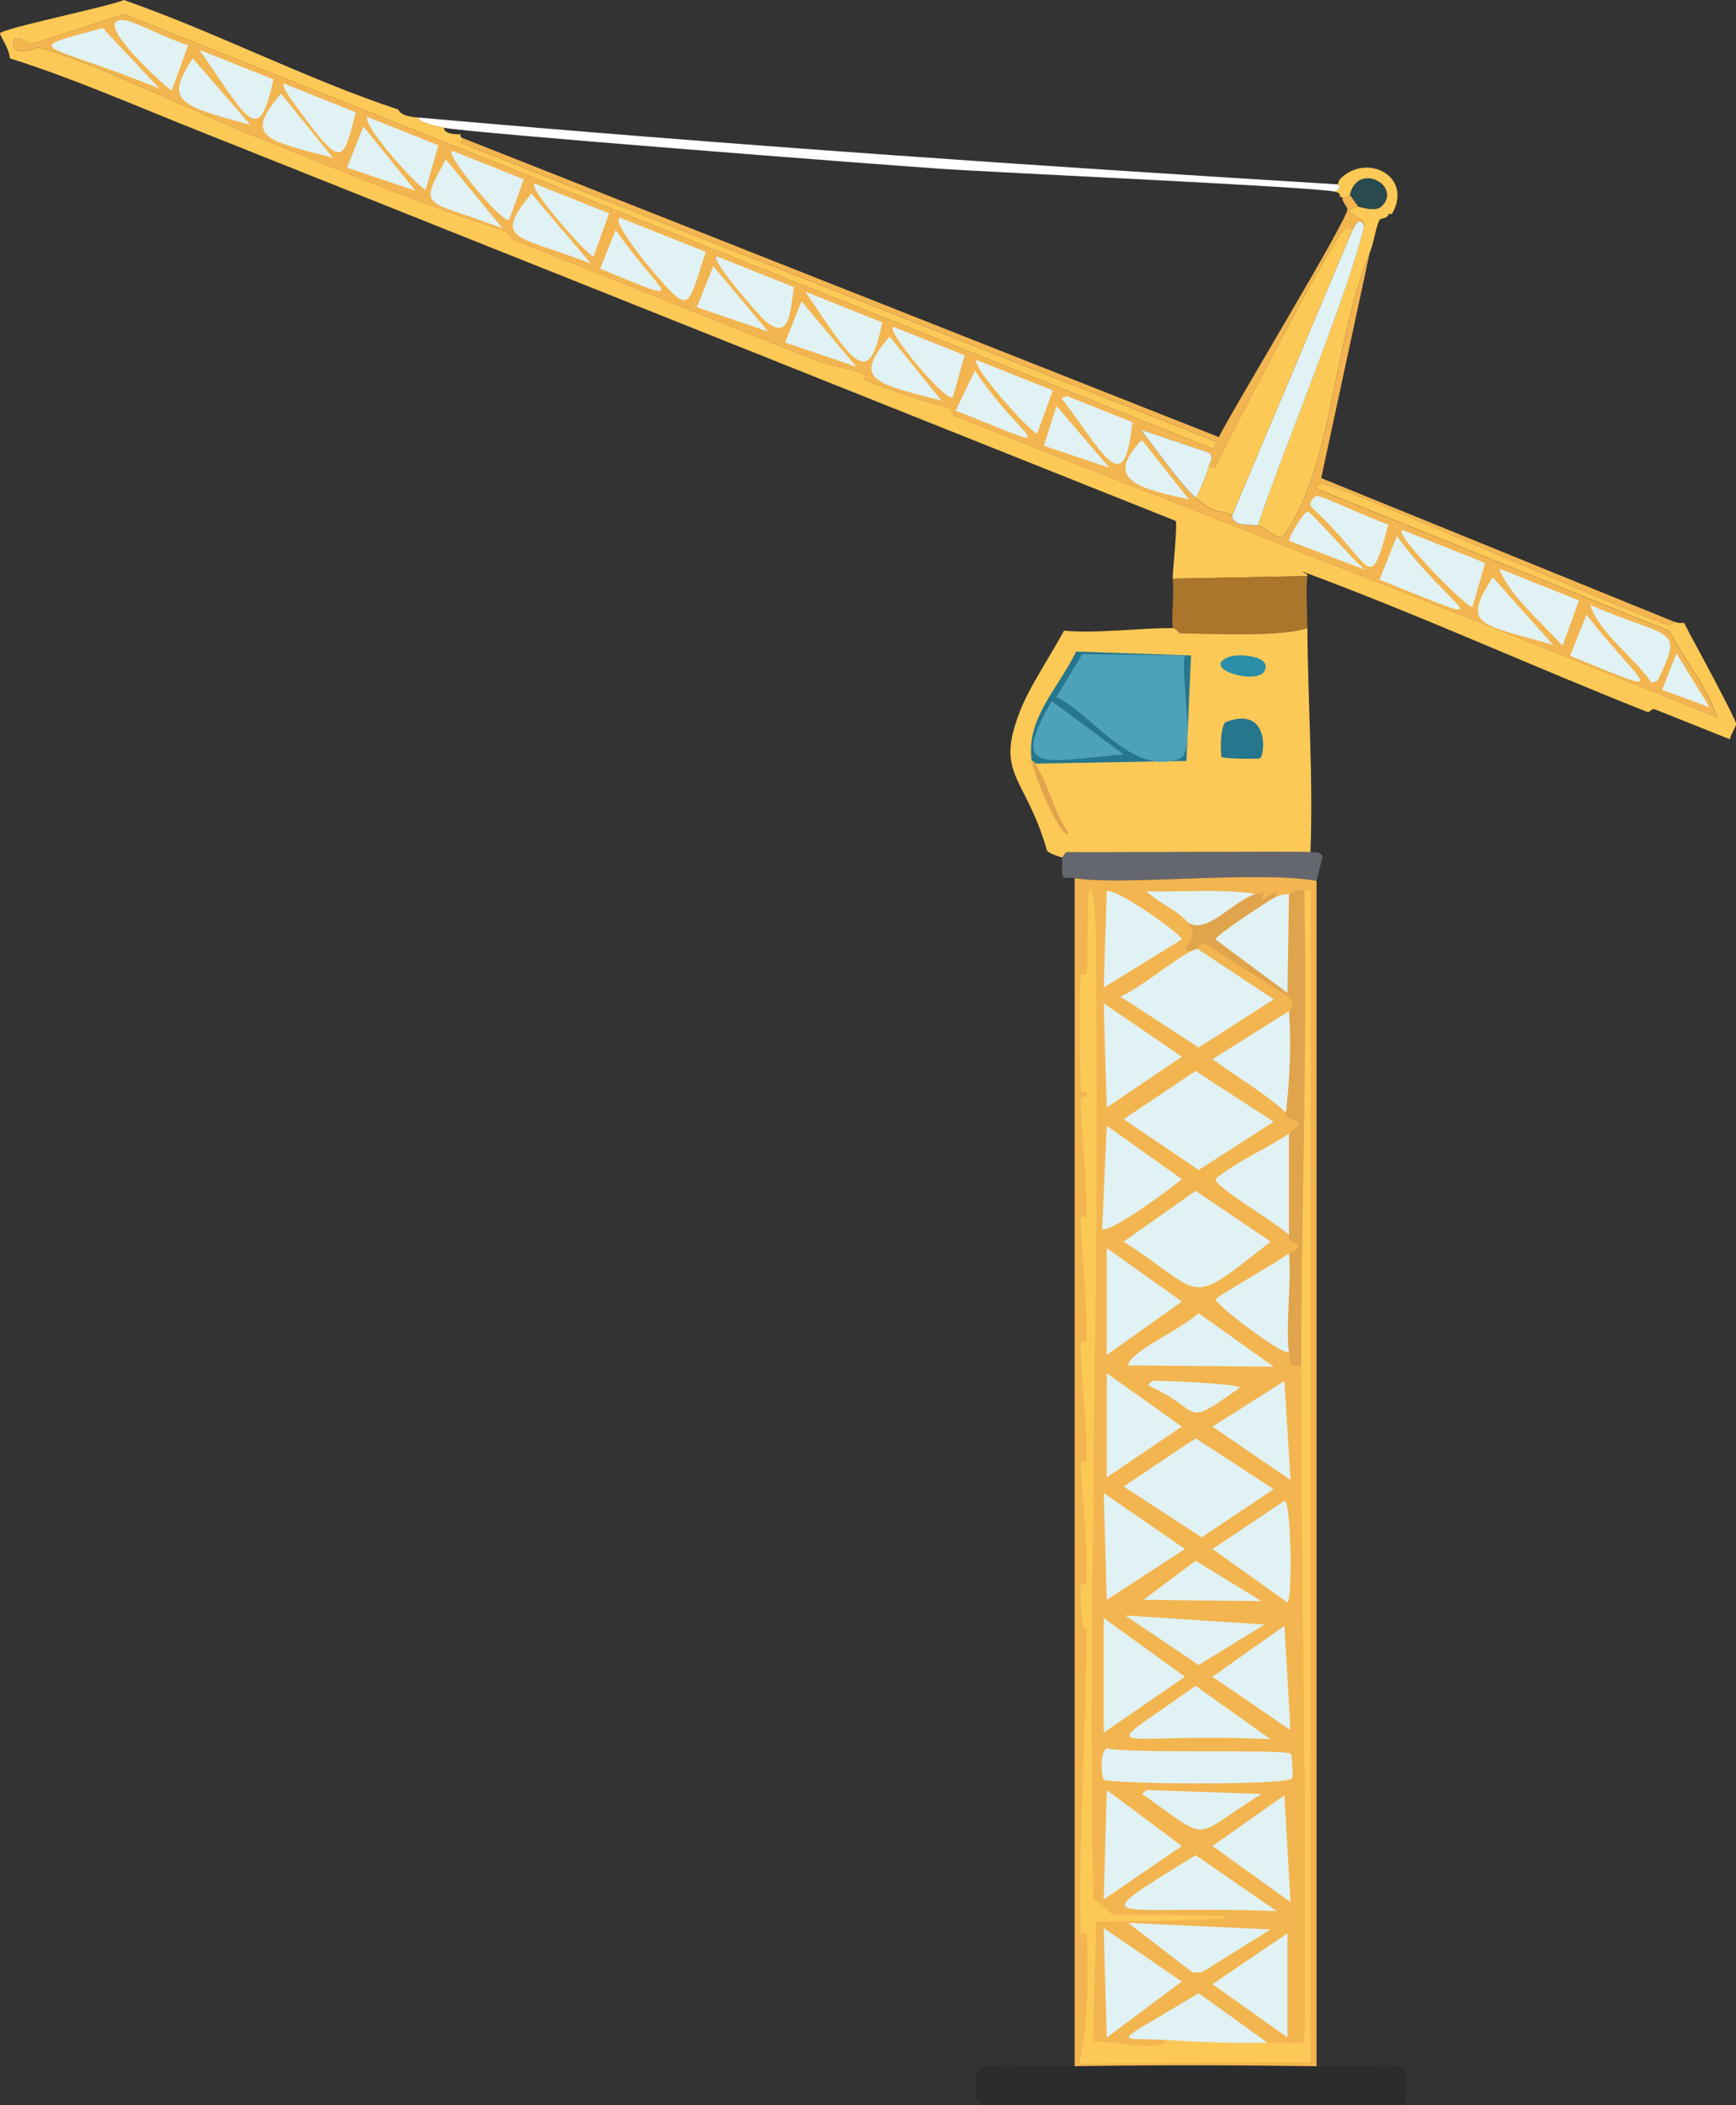 <?xml version="1.0" encoding="UTF-8"?>
<svg id="Layer_2" xmlns="http://www.w3.org/2000/svg" viewBox="0 0 385.37 467.13"><rect x="0" y="0" width="385.37" height="467.13" fill="#333333" stroke="none"/>
  <defs>
    <style>
      .cls-1 {
        fill: #e0f2f4;
      }

      .cls-2 {
        fill: #64676e;
      }

      .cls-3 {
        fill: #f3b550;
      }

      .cls-4 {
        fill: #294a4e;
      }

      .cls-5 {
        fill: #2b8ea8;
      }

      .cls-6 {
        fill: #fff;
      }

      .cls-7 {
        fill: #aa762b;
      }

      .cls-8 {
        fill: #e0a44d;
      }

      .cls-9 {
        fill: #4da1b8;
      }

      .cls-10 {
        fill: #26768e;
      }

      .cls-11 {
        fill: #2a2c2d;
      }

      .cls-12 {
        fill: #fcc956;
      }
    </style>
  </defs>
  <g id="Layer_1-2" data-name="Layer_1">
    <g id="Generative_Object">
      <g>
        <path class="cls-6" d="M296.96,40.92c-.03.08,1.42.44-.64,1.61-4.33-1.07-74.64-4.18-87.63-5.09-16.47-1.14-103.37-7.85-110.18-9.1-1.24-.23-5.63-1.12-5.68-2.27,68.09,6.05,136.12,10.7,204.13,14.84Z"/>
        <g>
          <path class="cls-12" d="M88.41,24.31c.23.07.09,1.49,4.42,1.76.06,1.14,4.44,2.04,5.68,2.27.22,1.6,2.7,1.37,3.79,1.51-.33.64.41.75.42.79.03.28-.63.88-.11,1.2l167.53,66.22-.64,1.61L27.67,3.19c-4.46,1.13-19.39,6.35-20.93,6.59-.21.03-3.55-2.51-3.79-.58-.5,3.93,5.33,1.24,5.69,1.34,11.3,2.86,36.73,15.28,49.03,20.18,18.02,7.18,36.57,14.93,54.73,20.59.26.37,1.35,1.78,1.47,1.83,22.3,8.92,44.64,17.83,66.93,26.7,3.25,1.29,7.91,1.92,11.16,3.21.47.19-.27,1.14.2,1.33,12.26,4.88,17.81,5.86,18.74,6.23.24.09.6,1.48.83,1.58,56.42,22.42,113.21,44.18,169.43,66.97-2.15-6.59-7.24-12.77-10.64-19.18l-78.5-31.63c-.17-.47,1.1-.99,1.48-.96,5.25.39,65.4,27.68,76.82,31.27.47.15,1.29-.69,1.38-.7.1,0,.88.45,2.11.22.68,1.15,1.06,2.07,1.67,3.16,1.28,2.3,9.81,18.18,9.91,19.2.06.6-1.13,2.32-1.39,3.49-5.58-2.2-11.15-4.47-16.73-6.68-.46-.18-1.3.73-1.38.7-25.54-10.09-50.7-21.59-76.5-31.14-.81.13.96.09.85.92l-29.91.58c-.1-.89,1.14-12.18.65-12.83C188.24,86.56,115.53,57.51,42.81,28.52,29.37,23.16,15.98,17.3,2.19,12.94,2.16,10.99-.13,7.65,0,7.4.62,6.26,24.36,1.43,27.48,0c20.52,7.16,40.38,17.49,60.93,24.31Z"/>
          <g>
            <path class="cls-3" d="M301.57,45.87c-5.35,1.19,1.71,2.02,1.24,4.23-1.16-2.46-2.33.71-2.54.86-.1.07-1.22-.87-2.43.59-3.2,3.86-23.41,42.33-28.16,52.25l-1.37-.24c.22-1.08,1.24-1.73.12-3.06l-15.16-5.11c3.07,3.95,8.96,12.34,12.25,15.16,4.66,3.99,4.43,2.18,7.99,3.81.12.06-.52,1.1,1.78,1.96.19.07,3.71.25,3.9.31,2.32.71,3.88,2.94,5.58,2.54,11.31-15.81,10.76-41.74,19.26-62.95l-10.74,49.86,78.39,31.9c-.08,0-.9.84-1.38.7-11.41-3.59-71.57-30.87-76.82-31.27-.38-.03-1.66.49-1.48.96l78.5,31.63c3.4,6.41,8.49,12.59,10.64,19.18-56.21-22.79-113.01-44.55-169.43-66.97-.24-.09-.6-1.48-.83-1.58-.93-.37-6.48-1.35-18.74-6.23-.47-.19.27-1.14-.2-1.33-3.25-1.29-7.91-1.91-11.16-3.21-22.28-8.87-44.63-17.78-66.93-26.7-.11-.05-1.21-1.46-1.47-1.83-18.16-5.66-36.71-13.41-54.73-20.59C45.36,25.81,19.94,13.39,8.64,10.53c-.36-.09-6.19,2.6-5.69-1.34.25-1.93,3.58.61,3.79.58,1.54-.24,16.46-5.46,20.93-6.59l241.82,96.48.64-1.61L102.6,31.84c-.52-.32.15-.92.11-1.2l167.85,66.34c4.06-7.87,28.11-47.44,28.57-50.53.06-.38-1.3-1.77-1.14-2.63.09-.02,1.23.21,1.69-.57l1.88,2.62Z"/>
            <g>
              <path class="cls-1" d="M137.73,48.34l18.94,7.56c-4.29,12.88-3.16,14.44-12.89,2.95-1-1.19-8.31-10.33-6.05-10.51Z"/>
              <path class="cls-1" d="M311.37,117.62l18.31,7.3-2.8,9.77c-.93.61-18.25-16.99-15.51-17.08Z"/>
              <path class="cls-1" d="M353.04,134.24c17.66,7.73,21.03,4.41,14.88,16.83l-1.27.43c-3.73-5.48-11.87-11.31-13.61-17.25Z"/>
              <path class="cls-1" d="M27.87,4.51c2.06.28,10.07,4.41,13.89,5.54l-3.65,10.06c-2.16-1.44-18.78-16.74-10.24-15.6Z"/>
              <path class="cls-1" d="M159.2,56.91l17.05,6.8c-.88,5.64-.91,12.22-6.58,7.33-.86-.74-12.63-14.06-10.46-14.13Z"/>
              <path class="cls-1" d="M292.43,110.06c1.41.05,12.12,5.21,15.78,6.3-4.42,16.45-3.34,8.8-16.86-3.61-1.31-1.12.53-2.7,1.07-2.68Z"/>
              <path class="cls-1" d="M332.84,126.18l17.68,7.05-3.65,10.06c-4.43-4.98-11.96-11.29-14.03-17.11Z"/>
              <path class="cls-1" d="M216.66,79.83l17.05,6.8-3.43,9.52c-.8.58-14.22-14.16-13.61-16.32Z"/>
              <path class="cls-1" d="M178.77,64.72l17.05,6.8c-2.92,15.3-6.51,8.78-17.05-6.8Z"/>
              <path class="cls-1" d="M81.54,25.93l15.78,6.3-2.8,9.77c-.78.57-14-13.81-12.98-16.07Z"/>
              <path class="cls-1" d="M198.35,72.53l15.78,6.3-2.59,9.24c-1.56,1.49-15.44-15.48-13.2-15.53Z"/>
              <path class="cls-1" d="M22.8,6.22l12.58,13.42C9.12,8.95,3.88,11.4,22.8,6.22Z"/>
              <path class="cls-1" d="M118.79,40.79l16.42,6.55-3.43,9.52c-.8.57-15.37-16.02-12.98-16.07Z"/>
              <path class="cls-1" d="M310.09,118.97c12.57,17.06,25.46,21.38-3.86,9.66l3.86-9.66Z"/>
              <path class="cls-1" d="M236.86,87.89l14.52,5.79c-1.82,17.44-6.18,7.11-15.79-5.37l1.27-.43Z"/>
              <path class="cls-1" d="M44.29,11.06l16.42,6.55c-3.24,14.71-5.23,9.79-16.42-6.55Z"/>
              <path class="cls-1" d="M100.48,33.48l15.78,6.3-3.22,8.98c-1.52,1.02-14.84-15.23-12.57-15.28Z"/>
              <path class="cls-1" d="M63.23,18.62l15.78,6.3c-2.94,10.69-2.68,13.23-12.86-.78-1.49-2.04-4.13-5.52-2.92-5.52Z"/>
              <path class="cls-1" d="M268.31,103.55c-.41,2.02-1.92,4.97-2.78,6.98-3.29-2.81-9.18-11.21-12.25-15.16l15.16,5.11c1.12,1.34.09,1.98-.12,3.06Z"/>
              <path class="cls-1" d="M331.35,128.08l13.41,15c-16.64-4.77-20.25-4.2-13.41-15Z"/>
              <path class="cls-1" d="M352.18,136.39c12.93,16.63,20.02,18.72-3.64,9.13l3.64-9.13Z"/>
              <path class="cls-1" d="M117.94,42.93l13.2,15.53c-16.6-6.41-21.81-4.87-13.2-15.53Z"/>
              <polygon class="cls-1" points="158.34 59.06 170.49 73.55 154.7 68.18 158.34 59.06"/>
              <path class="cls-1" d="M42.8,12.96l12.78,14.75c-15.98-4.32-19.07-5.3-12.78-14.75Z"/>
              <path class="cls-1" d="M62.37,20.77l11.52,14.24c-15.43-4-19.63-4.69-11.52-14.24Z"/>
              <polygon class="cls-1" points="177.92 66.86 190.07 81.36 174.28 75.99 177.92 66.86"/>
              <path class="cls-1" d="M216.43,82.23c10.56,15.94,21.89,19.33-4.27,8.88l4.27-8.88Z"/>
              <path class="cls-1" d="M98.99,35.38l12.57,15.28c-17.34-6.61-18.88-3.9-12.57-15.28Z"/>
              <polygon class="cls-1" points="80.68 28.07 92.2 42.31 77.04 37.2 80.68 28.07"/>
              <path class="cls-1" d="M197.49,74.67l11.52,14.24c-15.43-4-19.63-4.69-11.52-14.24Z"/>
              <polygon class="cls-1" points="234.53 90.07 246.26 103.78 231.73 98.91 234.53 90.07"/>
              <path class="cls-1" d="M253.47,97.63l10.47,13.2c-10.61-2.38-19.28-4.17-10.47-13.2Z"/>
              <path class="cls-1" d="M136.66,51.03c10.24,14.62,17.73,17.3-3.43,8.59l3.43-8.59Z"/>
              <path class="cls-1" d="M290.29,113.56c.91.03,10.79,11.6,12.79,12.88l-16.84-6.41c-.46-.54,3.18-6.51,4.05-6.48Z"/>
              <polygon class="cls-1" points="372.17 144.99 379.49 156.93 368.96 153.04 372.17 144.99"/>
            </g>
          </g>
        </g>
        <g>
          <path class="cls-11" d="M238.56,458.46c17.82-.28,35.88-.24,53.7,0,19.77.26,20.86-2.75,19.71,7.51-.07,0,.21,1.16-.34,1.16-31.27,0-62.54,0-93.81,0-.53,0,.01-1.16-1.02-1.16-1.59-10.4,1.75-7.2,21.75-7.51Z"/>
          <path class="cls-12" d="M308.94,47.56c-.51-.27-.65-.11-.85.29-.28.56-1.24.57-1.8.84-1.09,2.24-1.11,4.63-2.26,7.5-8.51,21.21-7.95,47.14-19.26,62.95-1.7.4-3.25-1.82-5.58-2.54,5.56-16.49,20.85-53.43,23.61-66.51.47-2.21-6.59-3.04-1.24-4.23.25-.05,3.78,1.3,5.17-.12,4.5-4.58-5.41-9.89-7.05-2.5-.46.78-1.6.55-1.69.57-.16.04-.45-.27-.63-.25.29-.65-.4-.88-1.05-1.04,2.07-1.17.61-1.53.64-1.61.08-.2.39-1.03.43-1.07,5.74-6.14,16.58-.8,11.56,7.72Z"/>
          <path class="cls-7" d="M290.22,127.81c-.38,2.76-.02,8.18,0,11.56-5.81,1.93-19.69,1.25-28.21,1.16-.29,0-.91-1.15-1.7-1.16-.29-3.58.4-7.45,0-10.98l29.91-.58Z"/>
          <path class="cls-2" d="M290.9,189.08c1.13.11,1.83-.28,2.72.87l-1.36,5.49c-13.1-2.31-42.98,1.13-53.7-.58-2.78-.44-2.94,1.27-2.72-4.62.08,0,.54-1.16,1.02-1.16,9.64.11,51.36-.26,54.04,0Z"/>
          <g>
            <path class="cls-3" d="M292.26,195.44v263.02c-17.83-.24-35.88-.28-53.7,0V194.86c10.72,1.7,40.61-1.73,53.7.58Z"/>
            <g>
              <path class="cls-12" d="M258.95,452.67c7.5.44,14.9.77,22.43.58,2.99-.08,7.79.49,8.16-.29.63-49.98-.68-100.01-.68-150.01,0-35.02,1.41-70.14.68-105.21l1.36-.29v260.13l-51.32.29c2.16-8.93,1.9-18.73,1.7-28.61,0-.44-1.35-.14-1.36-.58-.46-22.44,1.12-44.67,1.36-67.05,0-.53-1.47,2.07-1.36-9.83,0-.43,1.36-.14,1.36-.58.09-12.6-1.37-21.25-1.36-26.59,0-.43,1.36-.15,1.36-.58.03-9.5-1.35-16.89-1.36-26.01,0-.43,1.36-.15,1.36-.58-.03-11.53-1.31-20.09-1.36-27.17,0-.43,1.36-.15,1.36-.58-.09-9.88-1.32-17.85-1.36-26.01,0-.46,1.37.17,1.36-1.16,0-.43-1.35-.14-1.36-.58-.1-8.38-.43-17.08,0-25.43.02-.44,1.33-.14,1.36-.58.37-6.54-.37-23.83,1.36-17.34.69,2.58.64,14.86.68,18.5.81,67.89-1.89,136.15-.68,204.06l4.42,3.76c43.08-.08,24.09,1.32-3.74,1.45l-.68,26.59c5.01-.08,15.12,2.52,16.31-.29Z"/>
              <path class="cls-8" d="M289.54,197.75c.73,35.06-.68,70.19-.68,105.21-3.15.5-2.41-.72-2.72-2.89-.81-5.64.6-15.52,0-21.97.64-.48,2.28-1.01,2.04-2.02-2.54-.66-1.95-1.92-2.04-2.02v-22.54c.75-.6,2.48-1.58,2.04-2.6-3.42-1-2.6-1.91-2.72-2.02.84-7.3,1.22-15.23.68-22.54-.01-.14,1.55-.94.34-2.89l-19.03-12.14c-1.26-.21-1.6,1.12-1.7,1.16-.44.17-.95.37-1.36.58-3.46-.68,2.72-2.32-.68-6.36,4.23,2.66,9.22-4.19,14.96-6.36.98.15,3.2-2,1.02,1.73l3.4-2.31.34,1.16c-1.66.76-13.69,8.73-13.6,9.54l15.98,11.85.34-21.97c1.19-.29,2.04-1.52,3.4-.58Z"/>
              <polygon class="cls-1" points="265.41 319.14 282.74 330.42 266.77 341.11 249.43 329.84 265.41 319.14"/>
              <path class="cls-1" d="M265.41,264.23l16.65,11.27c-19.12,15.04-14.12,11.84-32.63,0l15.98-11.27Z"/>
              <polygon class="cls-1" points="265.41 237.64 282.74 248.91 266.09 259.6 249.43 248.33 265.41 237.64"/>
              <path class="cls-1" d="M264.39,211.05c.41-.21.92-.41,1.36-.58l16.99,11.27-16.65,10.69-17.33-11.27c4.86-2.33,11.69-8.08,15.64-10.12Z"/>
              <path class="cls-1" d="M245.69,387.93c5.17,1.23,39.12.15,40.79,1.16.42.25.58,5.04.34,5.49-.85,1.62-40.1,1.32-41.81.29-.46-.28-.98-6.31.68-6.94Z"/>
              <polygon class="cls-1" points="245.01 359.03 263.03 372.04 245.01 384.46 245.01 359.03"/>
              <polygon class="cls-1" points="245.01 331.28 263.03 343.71 245.69 354.98 245.01 331.28"/>
              <path class="cls-1" d="M265.41,411.63l18.01,12.43c-37.01-1.53-44.37,3.96-18.01-12.43Z"/>
              <polygon class="cls-1" points="245.01 427.82 262.35 439.67 245.69 452.1 245.01 427.82"/>
              <polygon class="cls-1" points="245.69 276.94 262.35 288.79 245.69 300.65 245.69 276.94"/>
              <polygon class="cls-1" points="245.69 397.18 262.35 409.61 245.01 421.46 245.69 397.18"/>
              <path class="cls-1" d="M245.69,249.78l16.65,11.85c-1.78,1.65-16.57,12.54-17.67,10.98l1.02-22.83Z"/>
              <polygon class="cls-1" points="245.69 304.69 262.35 316.54 245.69 327.81 245.69 304.69"/>
              <path class="cls-1" d="M245.69,197.75c2.08-.84,16.92,9.82,16.65,10.69l-17.33,10.69.68-21.39Z"/>
              <polygon class="cls-1" points="285.8 428.97 285.8 452.1 269.15 440.25 285.8 428.97"/>
              <polygon class="cls-1" points="245.01 222.61 262.35 234.46 245.69 245.73 245.01 222.61"/>
              <path class="cls-1" d="M266.09,291.4l16.65,11.85-32.29-.29c.3-3.05,10.75-7.36,15.64-11.56Z"/>
              <polygon class="cls-1" points="285.12 360.76 286.48 383.89 269.15 372.04 285.12 360.76"/>
              <polygon class="cls-1" points="285.12 398.34 286.48 422.04 269.15 409.61 285.12 398.34"/>
              <path class="cls-1" d="M285.12,333.02c1.59.19,1.78,21.83.68,22.54l-16.65-11.85,15.98-10.69Z"/>
              <path class="cls-1" d="M286.14,224.34c.54,7.32.16,15.24-.68,22.54-3.56-3.52-11.78-8.56-16.31-11.85l16.99-10.69Z"/>
              <polygon class="cls-1" points="285.12 306.43 286.48 328.39 269.15 316.54 285.12 306.43"/>
              <path class="cls-1" d="M286.14,198.33l-.34,21.97-15.98-11.85c-.1-.81,11.94-8.78,13.6-9.54,1.08-.49,1.8-.36,2.72-.58Z"/>
              <path class="cls-1" d="M265.41,374.06l16.65,11.85c-36.1-1.74-40.13,4.91-16.65-11.85Z"/>
              <path class="cls-1" d="M286.14,278.1c.6,6.45-.81,16.33,0,21.97-1.68.58-16.67-10.83-16.31-11.85,3.98-2.76,13.71-8.15,16.31-10.12Z"/>
              <path class="cls-1" d="M286.14,251.51v22.54c-1.9-2.17-16.61-10.73-16.31-12.43,3.36-3.19,13.76-8.08,16.31-10.12Z"/>
              <path class="cls-1" d="M281.38,453.25c-7.54.19-14.93-.14-22.43-.58-11.57-.68-12.81,1.67,7.14-10.41"/>
              <polygon class="cls-1" points="250.45 426.66 282.06 428.11 266.77 437.65 264.73 437.65 250.45 426.66"/>
              <polygon class="cls-1" points="249.77 358.45 280.7 360.47 266.09 369.43 249.77 358.45"/>
              <path class="cls-1" d="M254.53,397.18l25.49.87c-16.13,10.12-10.79,10.89-26.51,0l1.02-.87Z"/>
              <polygon class="cls-1" points="265.41 346.31 280.02 355.27 253.85 354.98 265.41 346.31"/>
              <path class="cls-1" d="M278.66,198.33c-5.73,2.17-10.72,9.02-14.96,6.36-2.42-2.88-6.56-4.3-9.18-6.94,8.04.27,16.15-.62,24.13.58Z"/>
              <path class="cls-1" d="M255.89,306.43c.93-.25,19.24.63,19.37,1.45-13.24,9.36-7.72,5.21-20.05-.29-.68-.16.33-1.06.68-1.16Z"/>
            </g>
          </g>
          <path class="cls-1" d="M302.81,50.1c-2.75,13.08-18.04,50.02-23.61,66.51-.19-.06-3.71-.24-3.9-.31-2.3-.85-1.66-1.9-1.78-1.96l26.75-63.39c.21-.14,1.37-3.31,2.54-.86Z"/>
          <path class="cls-4" d="M301.57,45.87l-1.88-2.62c1.64-7.39,11.56-2.08,7.05,2.5-1.39,1.41-4.92.06-5.17.12Z"/>
          <path class="cls-12" d="M300.27,50.95l-26.75,63.39c-3.56-1.63-3.33.18-7.99-3.81.86-2.01,2.38-4.96,2.78-6.98l1.37.24c4.75-9.92,24.96-48.39,28.16-52.25,1.21-1.46,2.33-.52,2.43-.59Z"/>
          <g>
            <path class="cls-12" d="M290.22,139.37c.11,16.52,1.33,33.16.68,49.71-2.68-.26-44.4.11-54.04,0-.48,0-.93,1.16-1.02,1.16-.33,0-2.95-.85-3.4-1.45-4.98-17.36-12.08-16.65-5.44-32.37,1.89-4.46,6.66-11.73,9.18-16.47,8,.64,16.23-.6,24.13-.58.79,0,1.41,1.15,1.7,1.16,8.52.1,22.4.78,28.21-1.16Z"/>
            <path class="cls-10" d="M272.21,160.18c9.62-3.64,8.63,7.39,7.48,8.09-.35.21-8.2.07-8.5-.29-.27-.32-.43-7.25,1.02-7.8Z"/>
            <path class="cls-5" d="M272.88,145.73c2.1-.79,9.63-.21,7.82,3.18-1.71,3.2-14.6-.62-7.82-3.18Z"/>
            <path class="cls-8" d="M229.72,169.43c3.05,4.36,4.24,10.92,7.48,15.32-1.16,2.51-7.61-12.34-8.16-15.9.83-.06.61.48.68.58Z"/>
            <g>
              <path class="cls-10" d="M229.72,169.43c-.07-.1.15-.64-.68-.58-1.43-9.21,5.78-15.99,9.86-24.28l25.49.87-1.02,23.41-33.65.58Z"/>
              <path class="cls-9" d="M240.26,145.15l22.77.29c-1.1,3.61,2.5,21.43-1.02,22.83-10.66,4.25-19.57-9.95-27.53-13.58l5.78-9.54Z"/>
              <path class="cls-9" d="M233.46,155.55l15.98,11.85c-17.71,1.48-25.42,4.59-15.98-11.85Z"/>
            </g>
          </g>
        </g>
      </g>
    </g>
  </g>
</svg>